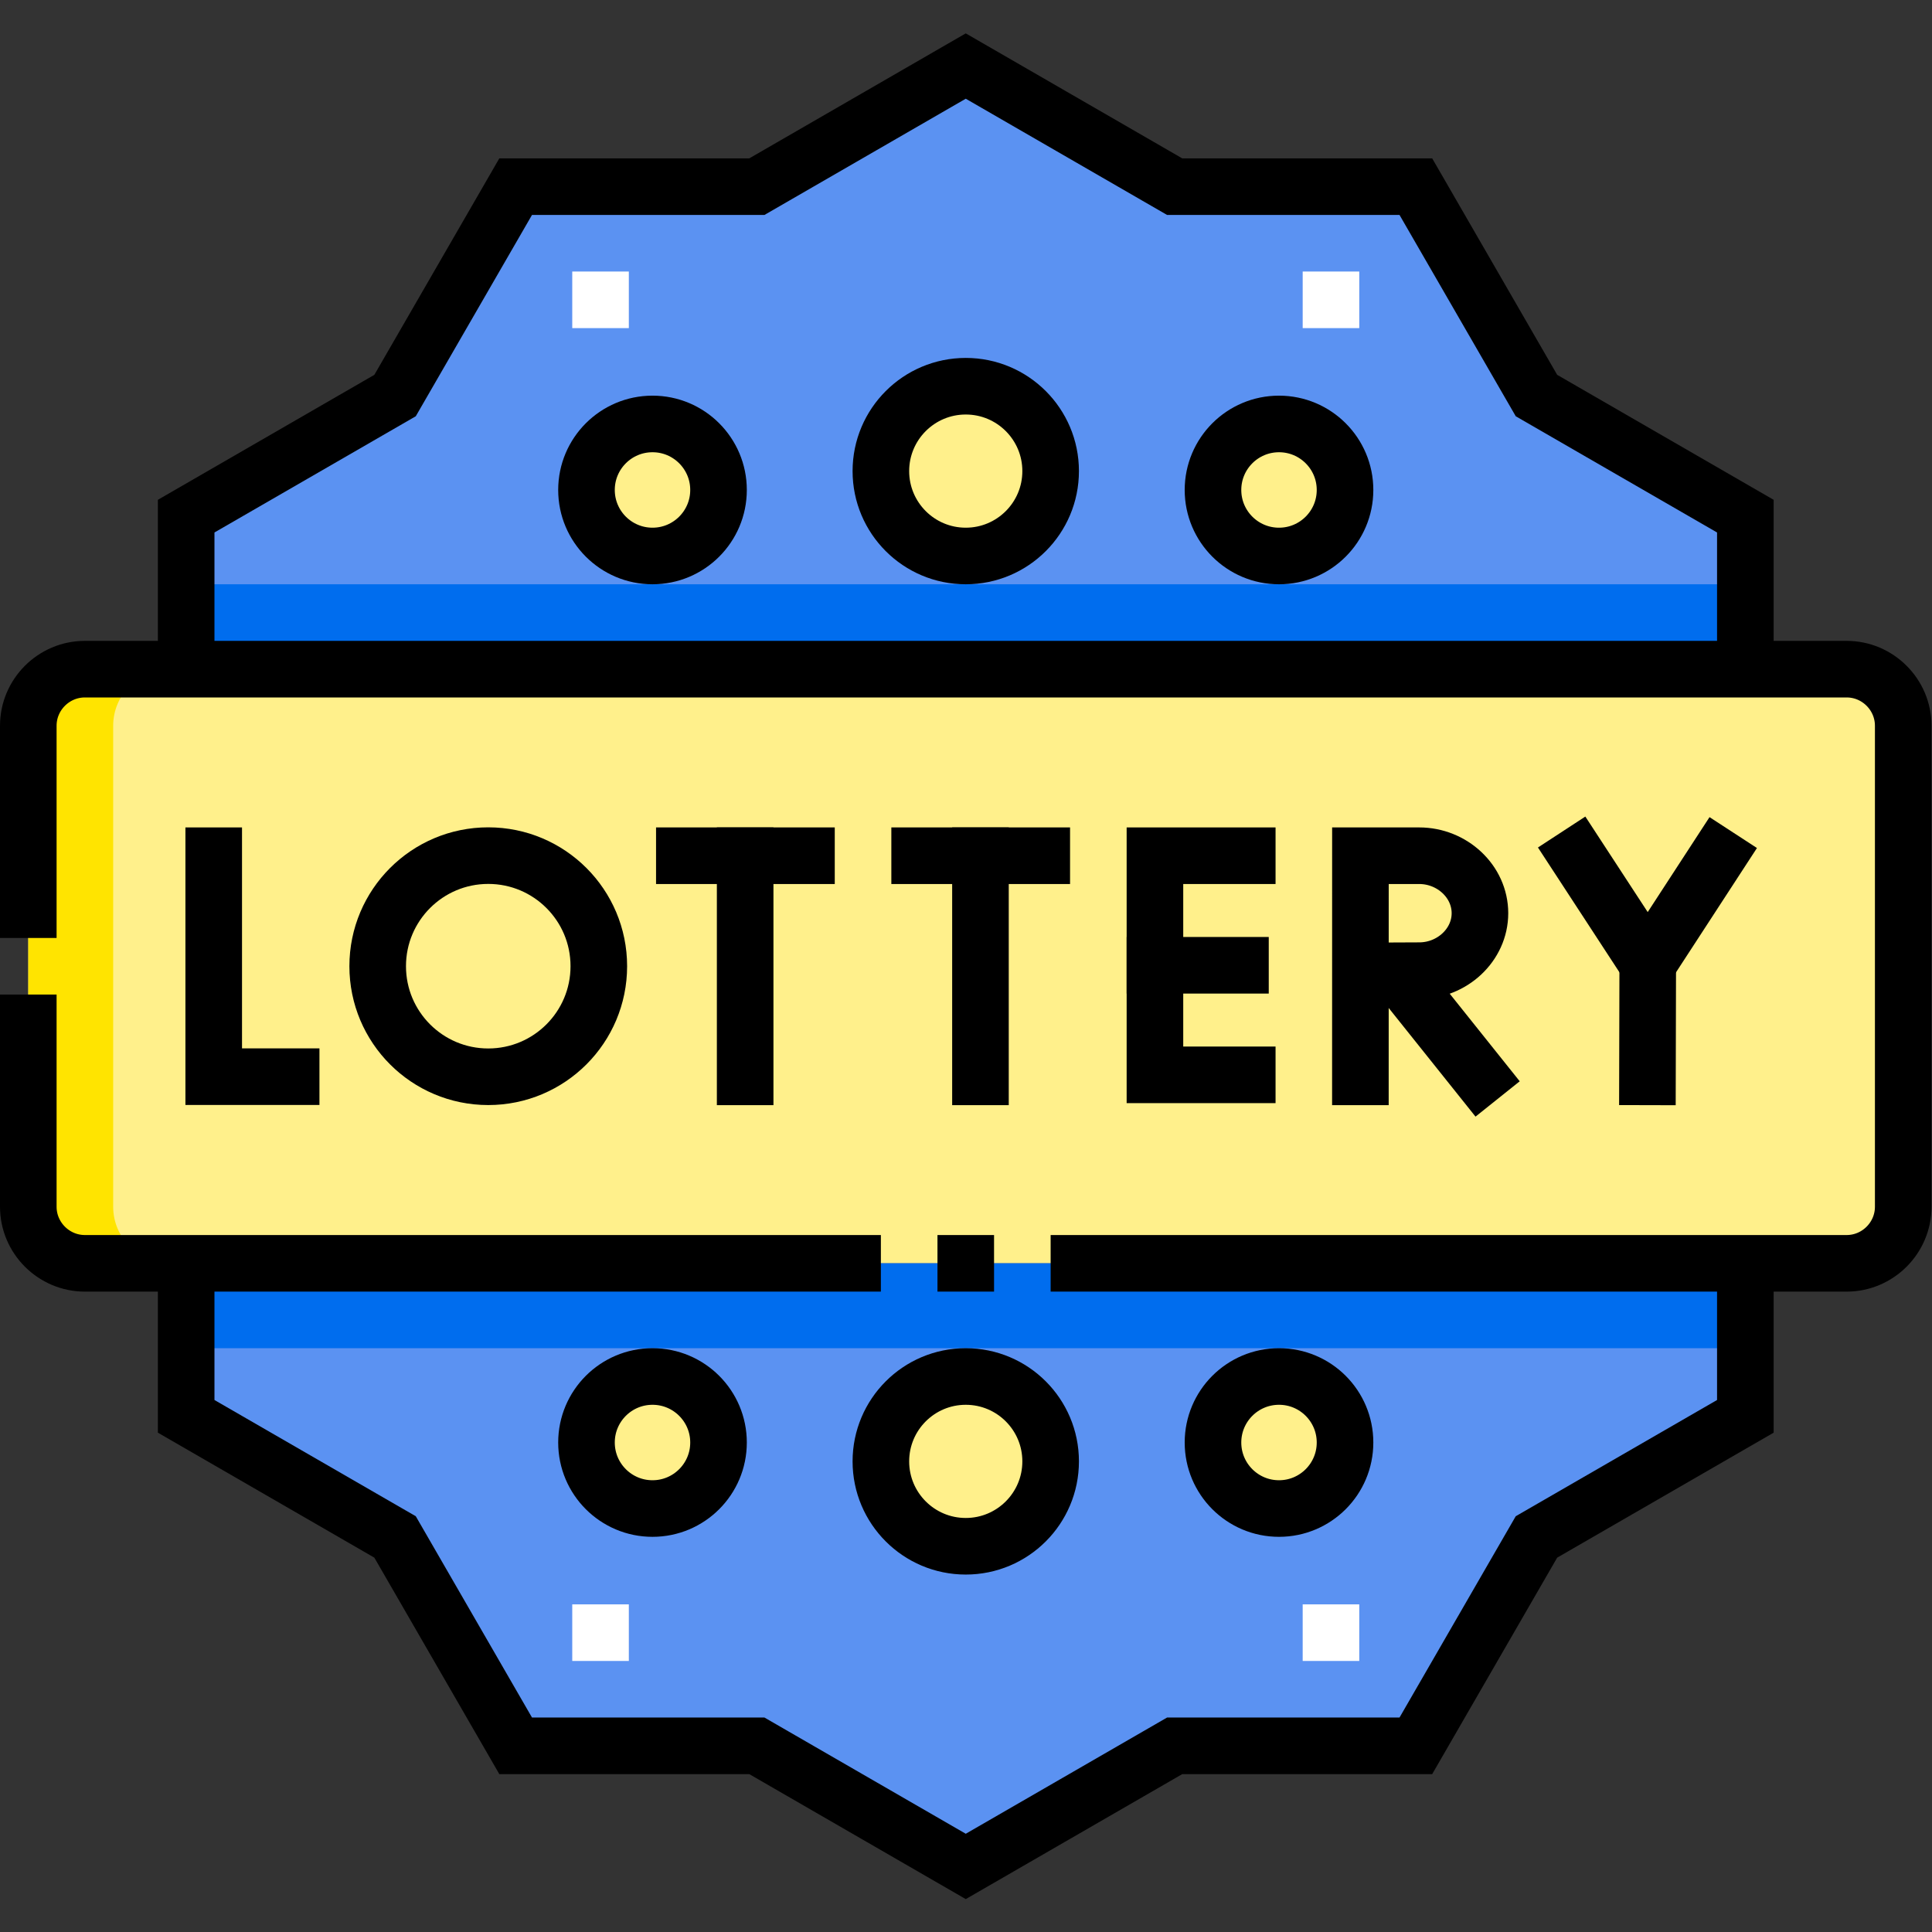 <?xml version="1.0" encoding="UTF-8" standalone="no"?>
<!-- Created with Inkscape (http://www.inkscape.org/) -->

<svg
   version="1.1"
   id="svg273"
   xml:space="preserve"
   width="682.667"
   height="682.667"
   viewBox="0 0 682.667 682.667"
   xmlns="http://www.w3.org/2000/svg"
   xmlns:svg="http://www.w3.org/2000/svg"><rect x="0" y="0" width="682.667" height="682.667" fill="#333333" stroke="none"/><defs
     id="defs277"><clipPath
       clipPathUnits="userSpaceOnUse"
       id="clipPath287"><path
         d="M 0,512 H 512 V 0 H 0 Z"
         id="path285" /></clipPath></defs><g
     id="g279"
     transform="matrix(1.333,0,0,-1.333,0,682.667)"><g
       id="g281"><g
         id="g283"
         clip-path="url(#clipPath287)"><g
           id="g289"
           transform="translate(7.5,319.75)"><path
             d="m 0,0 v -127.501 c 0,-8.25 6.751,-14.999 15,-14.999 h 467 c 8.249,0 15,6.75 15,14.999 V 0 c 0,8.249 -6.75,15 -15,15 H 15 C 6.75,15 0,8.25 0,0"
             style="fill:#fff08b;fill-opacity:1;fill-rule:evenodd;stroke:none"
             id="path291" /></g><g
           id="g293"
           transform="translate(321.536,382.25)"><path
             d="M 0,0 C 0,9.665 7.835,17.5 17.5,17.5 27.165,17.5 35,9.665 35,0 35,-9.665 27.165,-17.5 17.5,-17.5 7.835,-17.5 0,-9.665 0,0 m -148.571,-17.5 c -9.665,0 -17.5,7.835 -17.5,17.5 0,9.665 7.835,17.5 17.5,17.5 9.665,0 17.499,-7.835 17.499,-17.5 0,-9.665 -7.834,-17.5 -17.499,-17.5 M 0,-252.499 c 0,-9.665 7.835,-17.5 17.5,-17.5 9.665,0 17.5,7.835 17.5,17.5 C 35,-242.834 27.165,-235 17.5,-235 7.835,-235 0,-242.834 0,-252.499 M -148.571,-235 c -9.665,0 -17.5,-7.834 -17.5,-17.499 0,-9.665 7.835,-17.5 17.5,-17.5 9.665,0 17.499,7.835 17.499,17.5 0,9.665 -7.834,17.499 -17.499,17.499 m -123.616,30 h 413.303 v -40.56 l -55.372,-31.969 -31.97,-55.372 h -63.938 l -55.372,-31.969 -55.372,31.969 h -63.938 l -31.969,55.372 -55.372,31.969 z m 206.651,-30 c -12.426,0 -22.5,-10.073 -22.5,-22.5 0,-12.425 10.074,-22.5 22.5,-22.5 12.427,0 22.5,10.075 22.5,22.5 0,12.427 -10.073,22.5 -22.5,22.5 m -22.5,240 c 0,12.426 10.074,22.5 22.5,22.5 12.427,0 22.5,-10.074 22.5,-22.5 0,-12.426 -10.073,-22.5 -22.5,-22.5 -12.426,0 -22.5,10.074 -22.5,22.5 M -272.187,-47.5 H 141.116 V -6.939 L 85.744,25.03 53.774,80.402 h -63.938 l -55.372,31.969 -55.372,-31.969 h -63.938 L -216.815,25.03 -272.187,-6.939 Z"
             style="fill:#5b92f2;fill-opacity:1;fill-rule:evenodd;stroke:none"
             id="path295" /></g><path
           d="m 49.349,177.25 h 413.303 v -22.5 H 49.349 Z m 0,157.5 h 413.303 v 22.5 H 49.349 Z"
           style="fill:#006dee;fill-opacity:1;fill-rule:evenodd;stroke:none"
           id="path297" /><g
           id="g299"
           transform="translate(321.536,382.25)"><path
             d="M 0,0 C 0,-9.665 7.835,-17.5 17.5,-17.5 27.165,-17.5 35,-9.665 35,0 35,9.665 27.165,17.5 17.5,17.5 7.835,17.5 0,9.665 0,0 m 0,-252.499 c 0,9.665 7.835,17.499 17.5,17.499 9.665,0 17.5,-7.834 17.5,-17.499 0,-9.665 -7.835,-17.5 -17.5,-17.5 -9.665,0 -17.5,7.835 -17.5,17.5 M -148.571,-235 c 9.665,0 17.499,-7.834 17.499,-17.499 0,-9.665 -7.834,-17.5 -17.499,-17.5 -9.665,0 -17.5,7.835 -17.5,17.5 0,9.665 7.835,17.499 17.5,17.499 m 83.035,0 c -12.426,0 -22.5,-10.073 -22.5,-22.5 0,-12.425 10.074,-22.5 22.5,-22.5 12.427,0 22.5,10.075 22.5,22.5 0,12.427 -10.073,22.5 -22.5,22.5 m -22.5,240 c 0,-12.426 10.074,-22.5 22.5,-22.5 12.427,0 22.5,10.074 22.5,22.5 0,12.426 -10.073,22.5 -22.5,22.5 -12.426,0 -22.5,-10.074 -22.5,-22.5 m -60.535,-22.5 c 9.665,0 17.499,7.835 17.499,17.5 0,9.665 -7.834,17.5 -17.499,17.5 -9.665,0 -17.5,-7.835 -17.5,-17.5 0,-9.665 7.835,-17.5 17.5,-17.5"
             style="fill:#fff08b;fill-opacity:1;fill-rule:evenodd;stroke:none"
             id="path301" /></g><g
           id="g303"
           transform="translate(7.5,319.75)"><path
             d="m 0,0 v -127.501 c 0,-8.25 6.751,-14.999 15,-14.999 h 22.5 c -8.249,0 -15,6.749 -15,14.999 V 0 c 0,8.25 6.75,15 15,15 H 15 C 6.75,15 0,8.25 0,0"
             style="fill:#ffe400;fill-opacity:1;fill-rule:evenodd;stroke:none"
             id="path305" /></g><g
           id="g307"
           transform="translate(151.69,432.652)"><path
             d="M 0,0 H 15 M 0,-353.304 h 15 m 178.621,0 h 15 M 193.621,0 h 15"
             style="fill:none;stroke:#ffffff;stroke-width:15;stroke-linecap:butt;stroke-linejoin:miter;stroke-miterlimit:2.613;stroke-dasharray:none;stroke-opacity:1"
             id="path309" /></g><g
           id="g311"
           transform="translate(56.652,285.296)"><path
             d="M 0,0 V -58.567 H 20.526"
             style="fill:none;stroke:#000000;stroke-width:15;stroke-linecap:square;stroke-linejoin:miter;stroke-miterlimit:3;stroke-dasharray:none;stroke-opacity:1"
             id="path313" /></g><g
           id="g315"
           transform="translate(330.62,285.296)"><path
             d="M 0,0 H -24.473 V -58.082 H 0"
             style="fill:none;stroke:#000000;stroke-width:15;stroke-linecap:square;stroke-linejoin:miter;stroke-miterlimit:10;stroke-dasharray:none;stroke-opacity:1"
             id="path317" /></g><g
           id="g319"
           transform="translate(328.815,256.255)"><path
             d="M 0,0 H -22.668"
             style="fill:none;stroke:#000000;stroke-width:15;stroke-linecap:square;stroke-linejoin:miter;stroke-miterlimit:10;stroke-dasharray:none;stroke-opacity:1"
             id="path321" /></g><g
           id="g323"
           transform="translate(418.055,285.296)"><path
             d="m 0,0 18.723,-28.674 18.57,28.525"
             style="fill:none;stroke:#000000;stroke-width:15;stroke-linecap:square;stroke-linejoin:round;stroke-miterlimit:10;stroke-dasharray:none;stroke-opacity:1"
             id="path325" /></g><g
           id="g327"
           transform="translate(436.705,226.679)"><path
             d="M 0,0 0.073,29.942"
             style="fill:none;stroke:#000000;stroke-width:15;stroke-linecap:square;stroke-linejoin:round;stroke-miterlimit:10;stroke-dasharray:none;stroke-opacity:1"
             id="path329" /></g><g
           id="g331"
           transform="translate(181.404,285.296)"><path
             d="M 0,0 H 32.371"
             style="fill:none;stroke:#000000;stroke-width:15;stroke-linecap:square;stroke-linejoin:round;stroke-miterlimit:10;stroke-dasharray:none;stroke-opacity:1"
             id="path333" /></g><g
           id="g335"
           transform="translate(197.524,285.296)"><path
             d="M 0,0 V -58.617"
             style="fill:none;stroke:#000000;stroke-width:15;stroke-linecap:square;stroke-linejoin:round;stroke-miterlimit:10;stroke-dasharray:none;stroke-opacity:1"
             id="path337" /></g><g
           id="g339"
           transform="translate(372.552,251.39)"><path
             d="M 0,0 19.749,-24.71"
             style="fill:none;stroke:#000000;stroke-width:15;stroke-linecap:square;stroke-linejoin:round;stroke-miterlimit:10;stroke-dasharray:none;stroke-opacity:1"
             id="path341" /></g><g
           id="g343"
           transform="translate(360.609,226.679)"><path
             d="m 0,0 0.009,58.617 h 15.587 c 8.718,0 16.095,-6.821 16.095,-15.234 0,-8.414 -7.377,-15.234 -16.095,-15.234 L 0.127,28.082"
             style="fill:none;stroke:#000000;stroke-width:15;stroke-linecap:square;stroke-linejoin:miter;stroke-miterlimit:10;stroke-dasharray:none;stroke-opacity:1"
             id="path345" /></g><g
           id="g347"
           transform="translate(158.733,256.013)"><path
             d="m 0,0 c 0,-16.187 -13.122,-29.309 -29.308,-29.309 -16.187,0 -29.309,13.122 -29.309,29.309 0,16.187 13.122,29.308 29.309,29.308 C -13.122,29.308 0,16.187 0,0 Z"
             style="fill:none;stroke:#000000;stroke-width:15;stroke-linecap:round;stroke-linejoin:bevel;stroke-miterlimit:10;stroke-dasharray:none;stroke-opacity:1"
             id="path349" /></g><g
           id="g351"
           transform="translate(243.775,285.296)"><path
             d="M 0,0 H 32.372"
             style="fill:none;stroke:#000000;stroke-width:15;stroke-linecap:square;stroke-linejoin:round;stroke-miterlimit:10;stroke-dasharray:none;stroke-opacity:1"
             id="path353" /></g><g
           id="g355"
           transform="translate(259.896,285.296)"><path
             d="M 0,0 V -58.617"
             style="fill:none;stroke:#000000;stroke-width:15;stroke-linecap:square;stroke-linejoin:round;stroke-miterlimit:10;stroke-dasharray:none;stroke-opacity:1"
             id="path357" /></g><g
           id="g359"
           transform="translate(7.5,263.5)"><path
             d="m 0,0 v 56.25 c 0,8.25 6.75,15 15,15 h 467 c 8.25,0 15,-6.751 15,-15 v -127.5 c 0,-8.249 -6.751,-15 -15,-15 H 271 m -45,0 H 15 c -8.249,0 -15,6.75 -15,15 V -15 m 256,-71.25 h -15"
             style="fill:none;stroke:#000000;stroke-width:15;stroke-linecap:butt;stroke-linejoin:miter;stroke-miterlimit:22.926;stroke-dasharray:none;stroke-opacity:1"
             id="path361" /></g><g
           id="g363"
           transform="translate(49.349,334.75)"><path
             d="m 0,0 v 40.56 l 55.372,31.969 31.969,55.372 h 63.938 l 55.372,31.97 55.372,-31.97 h 63.938 L 357.931,72.529 413.303,40.56 V 0 m 0,-157.5 v -40.56 l -55.372,-31.969 -31.97,-55.372 h -63.938 l -55.372,-31.97 -55.372,31.97 H 87.341 L 55.372,-230.029 0,-198.06 v 40.56"
             style="fill:none;stroke:#000000;stroke-width:15;stroke-linecap:butt;stroke-linejoin:miter;stroke-miterlimit:22.926;stroke-dasharray:none;stroke-opacity:1"
             id="path365" /></g><g
           id="g367"
           transform="translate(172.964,399.75)"><path
             d="M 0,0 C 9.665,0 17.5,-7.835 17.5,-17.5 17.5,-27.165 9.665,-35 0,-35 c -9.665,0 -17.5,7.835 -17.5,17.5 C -17.5,-7.835 -9.665,0 0,0 Z m 166.071,0 c -9.664,0 -17.5,-7.835 -17.5,-17.5 0,-9.665 7.836,-17.5 17.5,-17.5 9.665,0 17.5,7.835 17.5,17.5 0,9.665 -7.835,17.5 -17.5,17.5 z"
             style="fill:none;stroke:#000000;stroke-width:15;stroke-linecap:butt;stroke-linejoin:miter;stroke-miterlimit:22.926;stroke-dasharray:none;stroke-opacity:1"
             id="path369" /></g><g
           id="g371"
           transform="translate(172.964,112.251)"><path
             d="M 0,0 C 9.665,0 17.5,7.835 17.5,17.5 17.5,27.165 9.665,35 0,35 -9.665,35 -17.5,27.165 -17.5,17.5 -17.5,7.835 -9.665,0 0,0 Z m 166.071,0 c -9.664,0 -17.5,7.835 -17.5,17.5 0,9.665 7.836,17.5 17.5,17.5 9.665,0 17.5,-7.835 17.5,-17.5 0,-9.665 -7.835,-17.5 -17.5,-17.5 z"
             style="fill:none;stroke:#000000;stroke-width:15;stroke-linecap:butt;stroke-linejoin:miter;stroke-miterlimit:22.926;stroke-dasharray:none;stroke-opacity:1"
             id="path373" /></g><g
           id="g375"
           transform="translate(256,409.75)"><path
             d="M 0,0 C 12.426,0 22.5,-10.074 22.5,-22.5 22.5,-34.926 12.426,-45 0,-45 -12.426,-45 -22.5,-34.926 -22.5,-22.5 -22.5,-10.074 -12.426,0 0,0 Z"
             style="fill:none;stroke:#000000;stroke-width:15;stroke-linecap:butt;stroke-linejoin:miter;stroke-miterlimit:22.926;stroke-dasharray:none;stroke-opacity:1"
             id="path377" /></g><g
           id="g379"
           transform="translate(256,147.25)"><path
             d="M 0,0 C 12.426,0 22.5,-10.074 22.5,-22.5 22.5,-34.926 12.426,-45 0,-45 -12.426,-45 -22.5,-34.926 -22.5,-22.5 -22.5,-10.074 -12.426,0 0,0 Z"
             style="fill:none;stroke:#000000;stroke-width:15;stroke-linecap:butt;stroke-linejoin:miter;stroke-miterlimit:22.926;stroke-dasharray:none;stroke-opacity:1"
             id="path381" /></g></g></g></g></svg>
